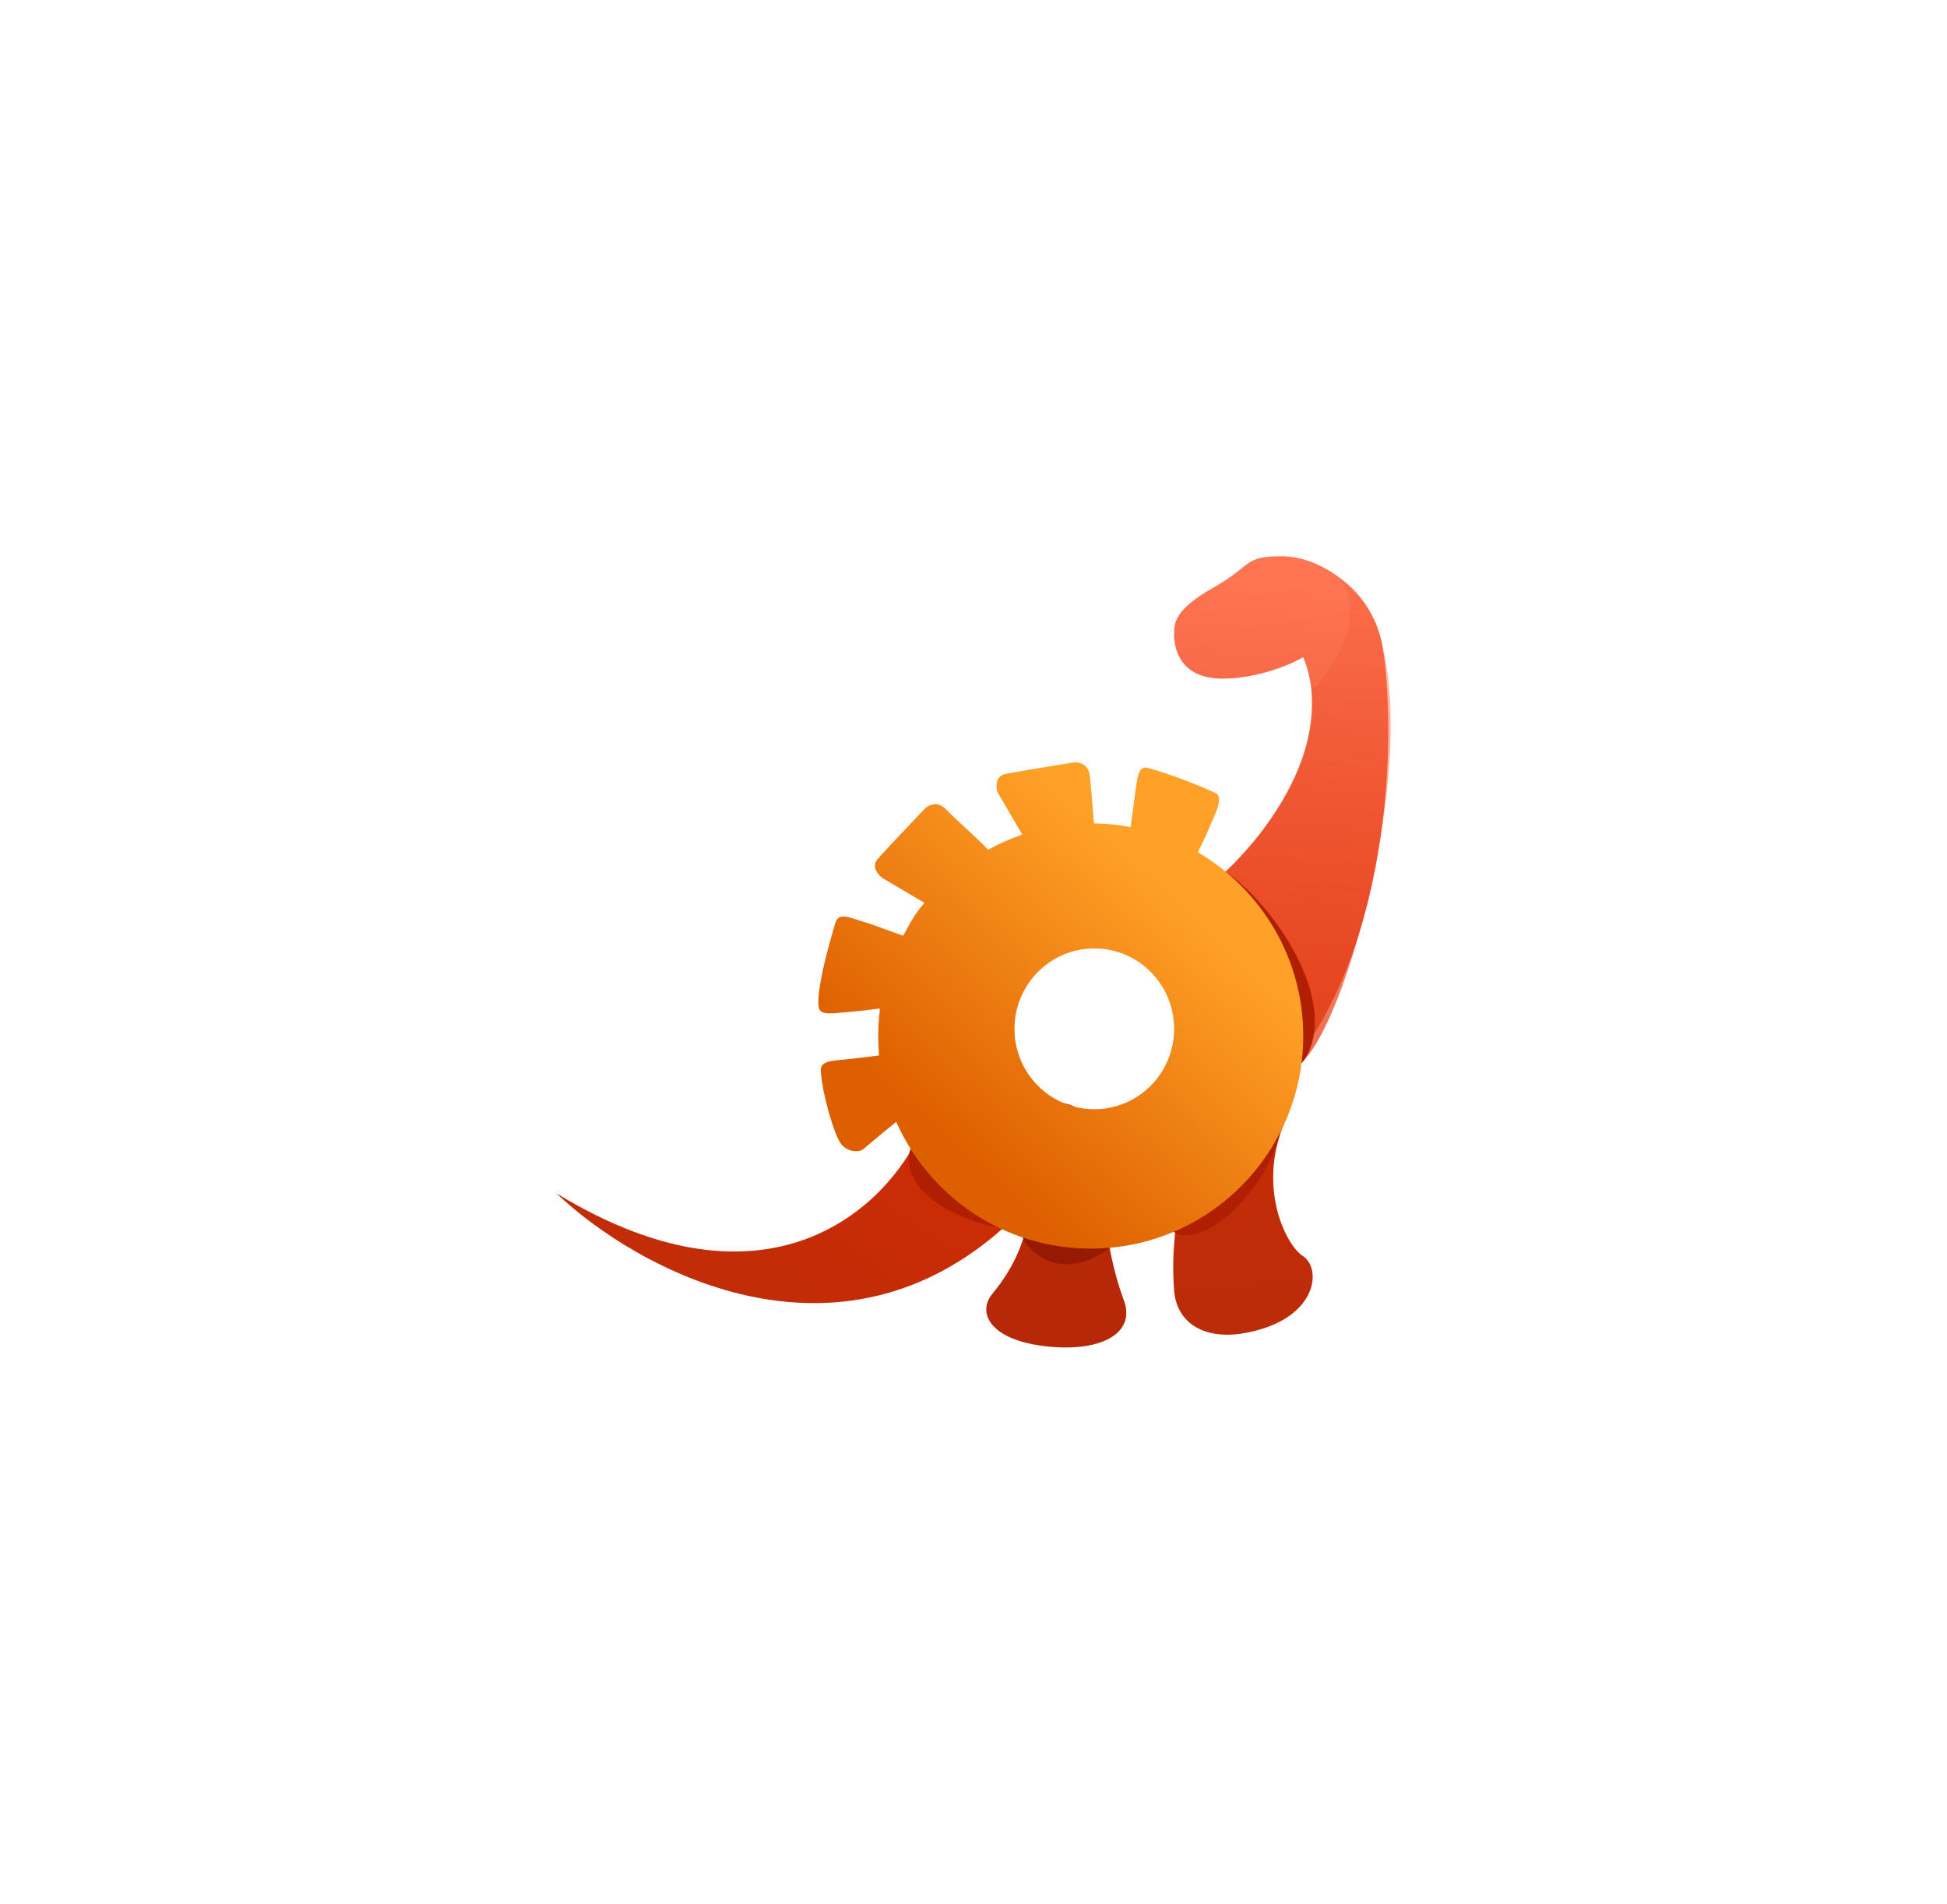 <svg width="1400" height="1369" viewBox="0 0 1400 1369" fill="none" xmlns="http://www.w3.org/2000/svg">
<g filter="url(#filter0_f_9_5)">
<path d="M937.104 472.596C961.863 533.756 909.163 601.726 879.718 628.066C874.775 704.516 879.331 836.987 937.104 755.268C1009.32 653.121 1001.58 491.869 992.555 457.819C983.528 423.77 949.355 400 921.629 400C893.903 400 900.996 406.424 872.625 422.485C844.255 438.546 844.255 448.183 844.255 456.535C844.255 464.886 847.479 488.014 879.073 488.014C904.349 488.014 928.292 477.735 937.104 472.596Z" fill="url(#paint0_linear_9_5)"/>
<path d="M942.907 494.438C948.065 572.816 888.1 617.144 861.019 649.266C856.076 725.716 864.965 833.741 936.459 763.62C977.725 723.146 1040.27 460.389 964.185 416.703C964.185 416.703 979.659 436.619 963.54 467.456C947.42 498.293 942.907 494.438 942.907 494.438Z" fill="url(#paint1_linear_9_5)"/>
<path d="M881.008 626.781C910.883 646.268 960.574 712.354 940.972 756.553C921.371 800.753 894.548 683.101 881.008 626.781Z" fill="#B01F02"/>
<path d="M936.455 902.925C925.672 896.106 903.575 855.489 923.563 807.306C903.354 810.333 845.07 871.348 845.969 873.268C847.092 875.669 841.896 897.143 844.255 928.084C846.233 954.026 870.926 967.659 909.193 955.041C947.46 942.422 949.933 911.448 936.455 902.925Z" fill="url(#paint2_linear_9_5)"/>
<path d="M713.364 930.654C731.418 908.811 735.502 891.679 739.156 879.901C759.574 879.045 797.057 882.343 796.541 884.399C795.896 886.968 799.12 910.738 808.147 935.151C817.174 959.564 790.093 973.055 750.117 967.916C710.14 962.776 703.216 942.932 713.364 930.654Z" fill="url(#paint3_linear_9_5)"/>
<path d="M400 858.059C553.2 951.598 638.784 867.053 662.426 813.088C734.642 787.604 848.382 765.162 725.615 879.259C602.849 993.356 457.386 912.666 400 858.059Z" fill="url(#paint4_linear_9_5)"/>
<path d="M721.701 883.299C699.435 880.286 654.371 864.123 653.499 833.727C652.626 803.331 698.708 854.956 721.701 883.299Z" fill="#B01F02"/>
<path d="M810.726 883.756C793.802 907.48 761.279 920.224 739.694 896.605C717.878 872.732 780.422 876.689 810.726 883.756Z" fill="#951A01"/>
<path d="M920.984 801.524C925.612 830.263 882.714 890.014 850.703 888.253C818.348 886.474 894.404 817.657 920.984 801.524Z" fill="#B01F02"/>
<path fill-rule="evenodd" clip-rule="evenodd" d="M588.942 725.205C590.211 729.424 596.344 728.766 600.527 728.624C610.546 727.627 596.897 728.931 597.303 728.928L620.673 726.723L632.744 725.205C631.908 731.681 631.477 738.285 631.477 744.989C631.477 749.707 631.69 754.375 632.108 758.983C629.813 759.264 627.963 759.498 626.188 759.723C621.93 760.262 618.098 760.747 609.554 761.693C607.984 761.867 606.473 762.007 605.036 762.141C595.853 762.998 589.682 763.573 590.211 770.687C591.5 788.033 599.883 815.658 604.396 822.082C608.97 828.592 617.142 828.833 620.516 826.579L635.451 814.058L644.454 806.747C668.171 860.429 721.858 897.89 784.29 897.89C868.687 897.89 937.104 829.434 937.104 744.989C937.104 688.612 906.608 639.361 861.222 612.85C865.166 605.62 869.332 595.87 873.923 585.022C877.553 576.446 877.291 571.798 873.923 570.246C857.151 562.52 839.097 556.113 825.556 552.258C819.115 550.424 818.028 558.025 817.015 565.102L817.015 565.104C816.858 566.2 816.703 567.284 816.529 568.319L812.988 594.781C804.432 593.154 795.623 592.241 786.626 592.107C785.89 582.58 784.564 566.273 783.646 558.04C782.614 548.789 775.048 547.761 771.395 548.403C757.854 550.545 729.097 555.213 722.391 556.755C715.685 558.297 716.158 565.963 717.233 569.604L735.091 600.186C726.544 603.093 718.336 606.736 710.544 611.04C707.061 607.336 700.526 601.242 694.233 595.375C688.637 590.157 683.233 585.118 680.338 582.098C673.886 575.366 667.245 579.121 664.731 581.84C655.27 591.726 635.248 612.817 630.855 618.095C626.463 623.373 631.506 629.183 634.576 631.428L664.731 649.266C657.488 657.694 654.79 663.009 649.502 672.885C645.32 671.565 641.516 670.143 637.441 668.62C632.107 666.626 626.306 664.457 618.581 662.115C617.554 661.803 616.555 661.485 615.589 661.176C608.068 658.777 602.514 657.005 600.527 664.042C599.509 667.648 598.392 671.549 597.242 675.565C591.835 694.447 586.779 718.008 588.942 725.205ZM844.255 739.85C844.255 771.783 818.563 797.669 786.869 797.669C755.176 797.669 729.484 771.783 729.484 739.85C729.484 707.917 755.176 682.03 786.869 682.03C818.563 682.03 844.255 707.917 844.255 739.85Z" fill="url(#paint5_linear_9_5)"/>
</g>
<defs>
<filter id="filter0_f_9_5" x="0" y="0" width="1400" height="1369" filterUnits="userSpaceOnUse" color-interpolation-filters="sRGB">
<feFlood flood-opacity="0" result="BackgroundImageFix"/>
<feBlend mode="normal" in="SourceGraphic" in2="BackgroundImageFix" result="shape"/>
<feGaussianBlur stdDeviation="200" result="effect1_foregroundBlur_9_5"/>
</filter>
<linearGradient id="paint0_linear_9_5" x1="784.376" y1="407.676" x2="745.314" y2="912.11" gradientUnits="userSpaceOnUse">
<stop stop-color="#FF7452"/>
<stop offset="1" stop-color="#CE310B"/>
</linearGradient>
<linearGradient id="paint1_linear_9_5" x1="907.372" y1="393.076" x2="871.534" y2="912.709" gradientUnits="userSpaceOnUse">
<stop stop-color="#F45C37" stop-opacity="0.24"/>
<stop offset="1" stop-color="#E03209"/>
</linearGradient>
<linearGradient id="paint2_linear_9_5" x1="784.376" y1="407.676" x2="807.33" y2="948.6" gradientUnits="userSpaceOnUse">
<stop stop-color="#E62D00"/>
<stop offset="1" stop-color="#BC2C09"/>
</linearGradient>
<linearGradient id="paint3_linear_9_5" x1="784.376" y1="407.676" x2="745.314" y2="912.11" gradientUnits="userSpaceOnUse">
<stop stop-color="#E62D00"/>
<stop offset="1" stop-color="#B62806"/>
</linearGradient>
<linearGradient id="paint4_linear_9_5" x1="834.803" y1="544.294" x2="586.273" y2="933.802" gradientUnits="userSpaceOnUse">
<stop stop-color="#E62D00"/>
<stop offset="1" stop-color="#C22C07"/>
</linearGradient>
<linearGradient id="paint5_linear_9_5" x1="686.928" y1="884.399" x2="878.956" y2="674.267" gradientUnits="userSpaceOnUse">
<stop offset="0.153" stop-color="#DE5F00"/>
<stop offset="1" stop-color="#FFA126"/>
</linearGradient>
</defs>
</svg>
